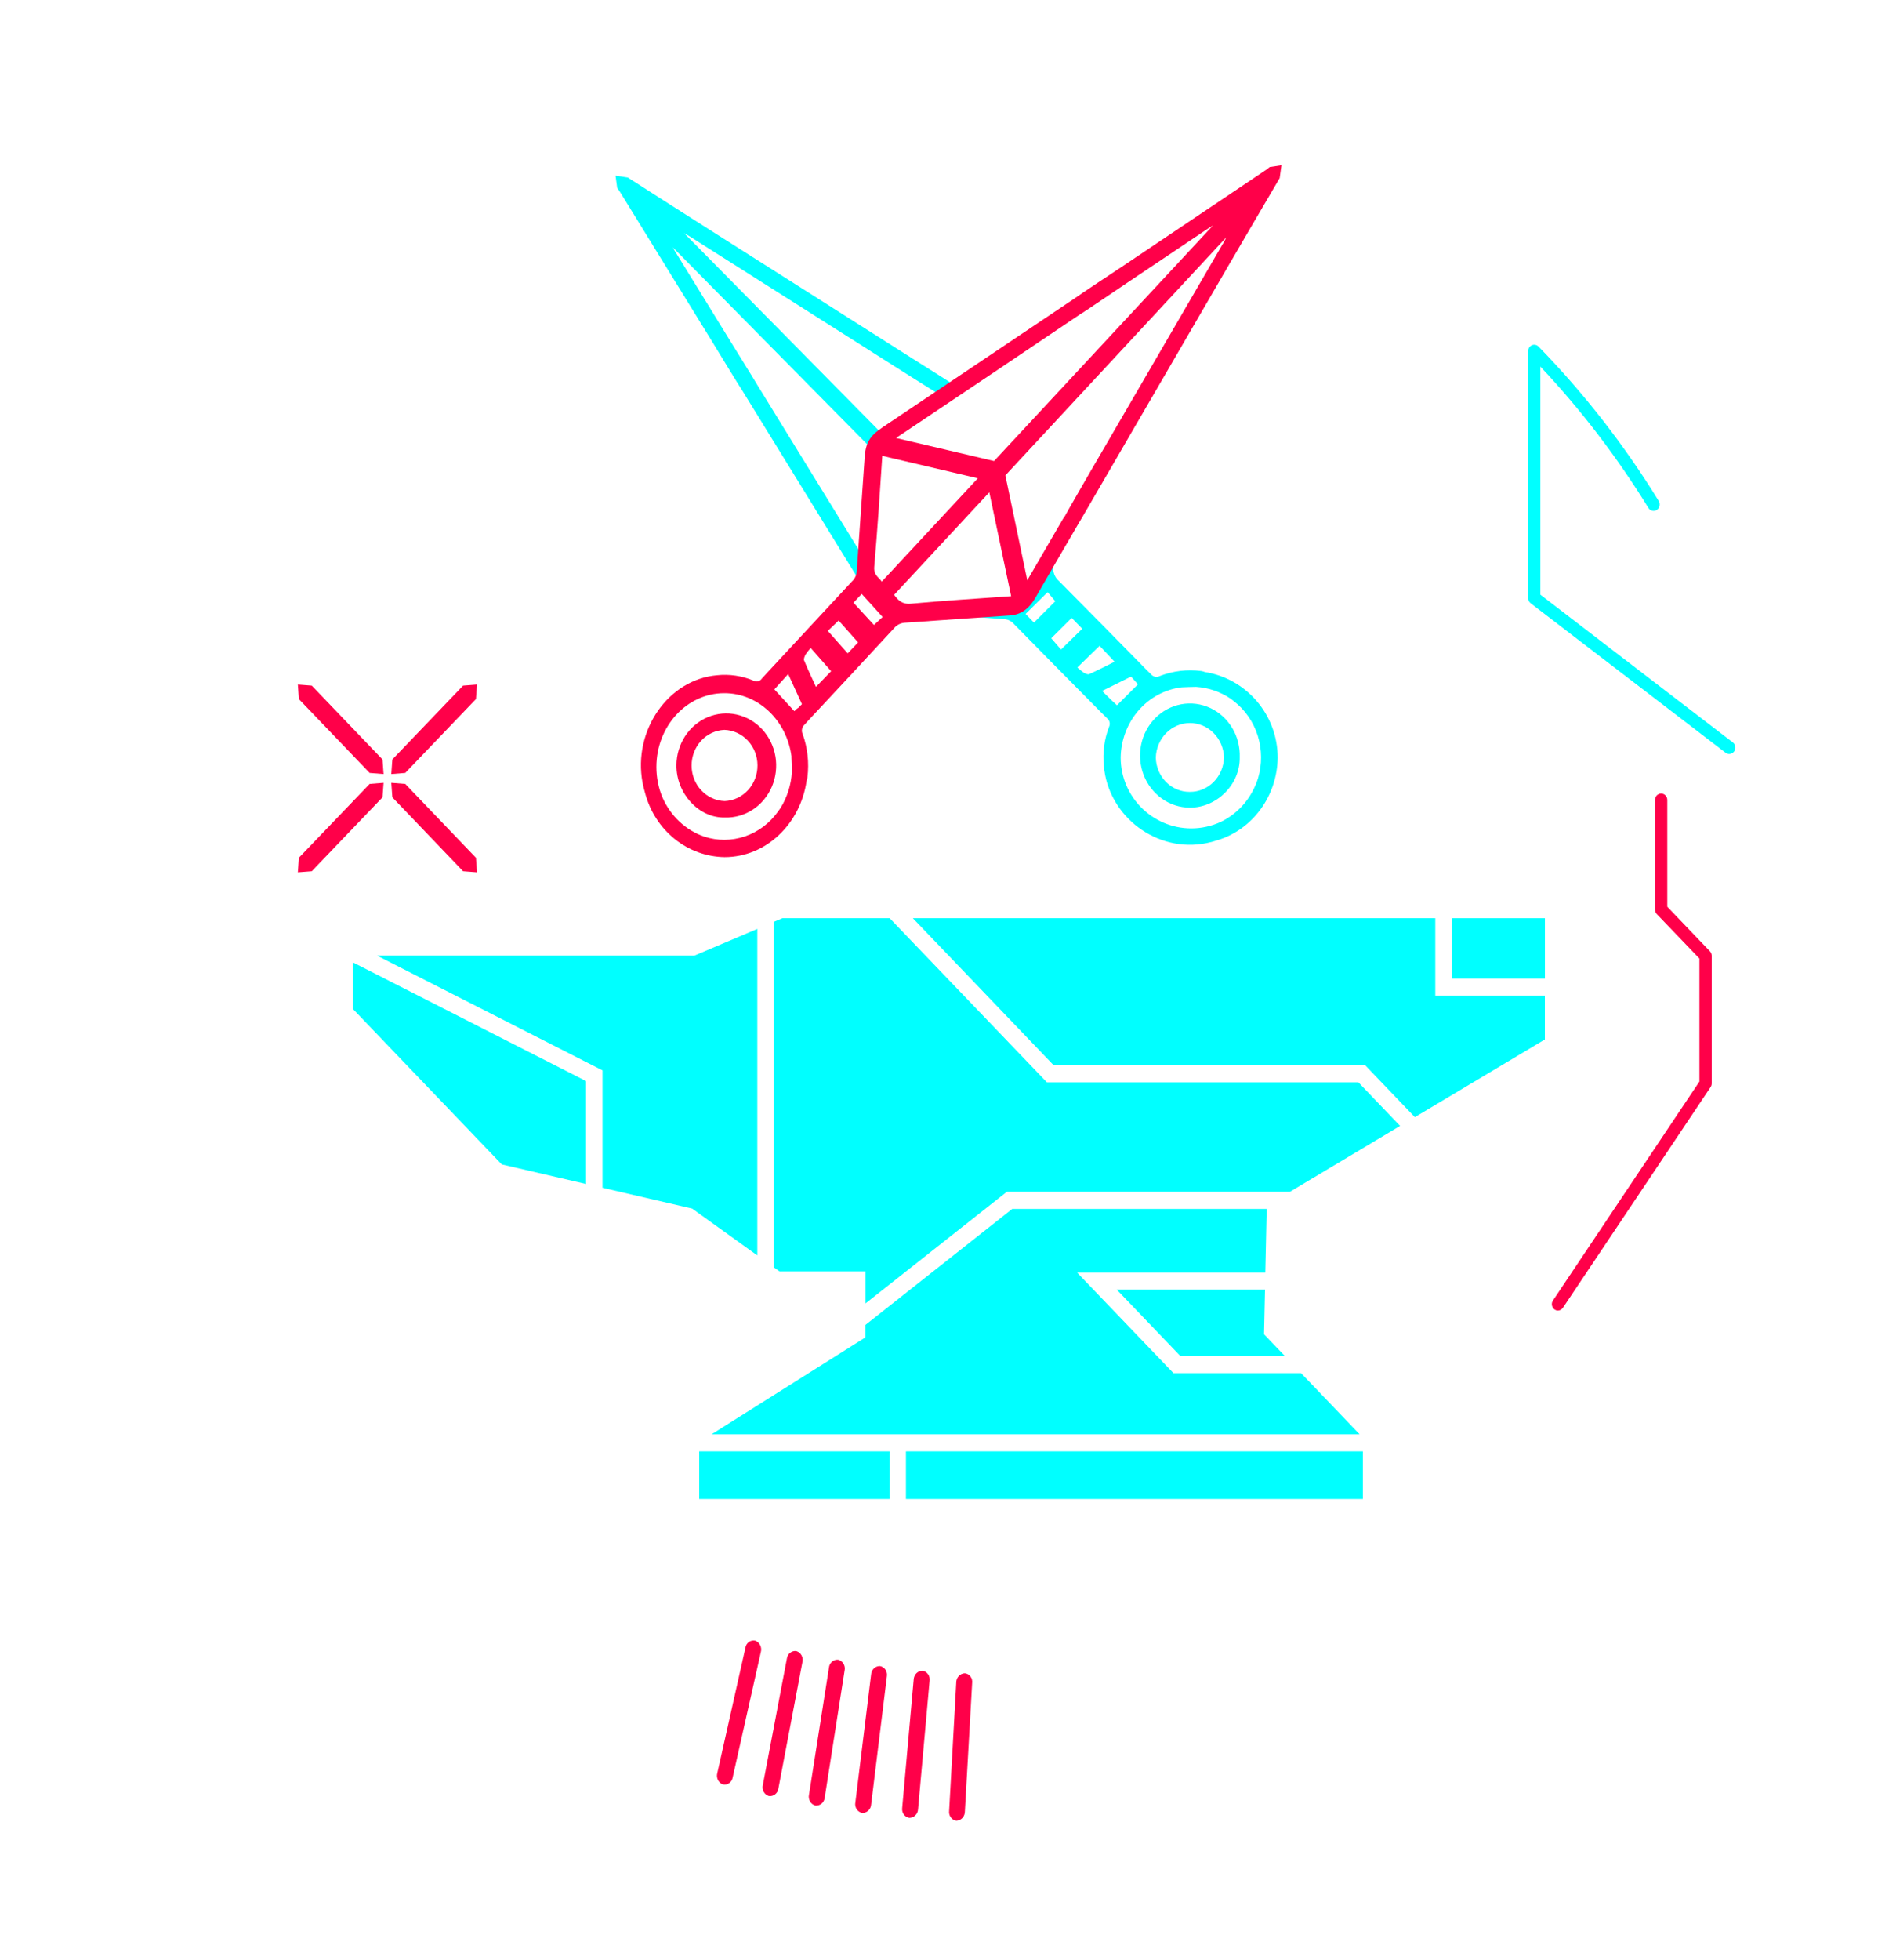 <svg width="60" height="62" viewBox="0 0 60 62" fill="none"
    xmlns="http://www.w3.org/2000/svg">
    <defs>
        <filter id="filter0_d_532_3370" x="8.168" y="2.557" width="49.747" height="47.853" filterUnits="userSpaceOnUse" color-interpolation-filters="sRGB">
            <feFlood flood-opacity="0" result="BackgroundImageFix"/>
            <feColorMatrix in="SourceAlpha" type="matrix" values="0 0 0 0 0 0 0 0 0 0 0 0 0 0 0 0 0 0 127 0" result="hardAlpha"/>
            <feOffset/>
            <feGaussianBlur stdDeviation="1.5"/>
            <feComposite in2="hardAlpha" operator="out"/>
            <feColorMatrix type="matrix" values="0 0 0 0 0 0 0 0 0 0.89 0 0 0 0 1 0 0 0 0.65 0"/>
            <feBlend mode="normal" in2="BackgroundImageFix" result="effect1_dropShadow_532_3370"/>
            <feBlend mode="normal" in="SourceGraphic" in2="effect1_dropShadow_532_3370" result="shape"/>
        </filter>
        <filter id="filter1_d_532_3370" x="6.426" y="2.228" width="50.742" height="58.36" filterUnits="userSpaceOnUse" color-interpolation-filters="sRGB">
            <feFlood flood-opacity="0" result="BackgroundImageFix"/>
            <feColorMatrix in="SourceAlpha" type="matrix" values="0 0 0 0 0 0 0 0 0 0 0 0 0 0 0 0 0 0 127 0" result="hardAlpha"/>
            <feOffset/>
            <feGaussianBlur stdDeviation="1.5"/>
            <feComposite in2="hardAlpha" operator="out"/>
            <feColorMatrix type="matrix" values="0 0 0 0 1 0 0 0 0 0 0 0 0 0 0 0 0 0 0.65 0"/>
            <feBlend mode="normal" in2="BackgroundImageFix" result="effect1_dropShadow_532_3370"/>
            <feBlend mode="normal" in="SourceGraphic" in2="effect1_dropShadow_532_3370" result="shape"/>
        </filter>
        <filter id="filter2_d_532_3370" x="0" y="0" width="60.001" height="62.001" filterUnits="userSpaceOnUse" color-interpolation-filters="sRGB">
            <feFlood flood-opacity="0" result="BackgroundImageFix"/>
            <feColorMatrix in="SourceAlpha" type="matrix" values="0 0 0 0 0 0 0 0 0 0 0 0 0 0 0 0 0 0 127 0" result="hardAlpha"/>
            <feOffset/>
            <feGaussianBlur stdDeviation="1.5"/>
            <feComposite in2="hardAlpha" operator="out"/>
            <feColorMatrix type="matrix" values="0 0 0 0 1 0 0 0 0 1 0 0 0 0 1 0 0 0 0.65 0"/>
            <feBlend mode="normal" in2="BackgroundImageFix" result="effect1_dropShadow_532_3370"/>
            <feBlend mode="normal" in="SourceGraphic" in2="effect1_dropShadow_532_3370" result="shape"/>
        </filter>
    </defs>
    <g filter="url(#filter0_d_532_3370)">
        <path d="M54.721 23.849C54.68 23.848 54.639 23.834 54.606 23.808L48.436 19.079C48.412 19.06 48.392 19.035 48.379 19.007C48.365 18.979 48.358 18.947 48.357 18.916V11.106C48.358 11.066 48.369 11.027 48.39 10.994C48.411 10.96 48.441 10.934 48.477 10.919C48.512 10.904 48.55 10.899 48.588 10.907C48.626 10.914 48.66 10.933 48.688 10.961C50.127 12.437 51.403 14.075 52.492 15.847C52.506 15.87 52.515 15.895 52.52 15.921C52.524 15.947 52.524 15.974 52.518 16C52.513 16.026 52.503 16.051 52.488 16.073C52.473 16.094 52.455 16.113 52.433 16.127C52.412 16.142 52.388 16.152 52.363 16.156C52.337 16.161 52.312 16.16 52.287 16.155C52.262 16.149 52.238 16.138 52.217 16.123C52.196 16.108 52.178 16.088 52.165 16.066C51.175 14.457 50.03 12.959 48.746 11.595V18.809L54.837 23.483C54.878 23.514 54.905 23.562 54.913 23.615C54.921 23.668 54.908 23.722 54.878 23.765C54.86 23.791 54.836 23.811 54.809 23.826C54.782 23.841 54.752 23.848 54.721 23.849Z" fill="#00FFFF"/>
        <path d="M43.128 45.904H28.669V47.41H43.128V45.904Z" fill="#00FFFF"/>
        <path d="M37.352 42.889H40.66L40.001 42.202L40.032 40.791H35.342L37.352 42.889Z" fill="#00FFFF"/>
        <path d="M27.388 41.905V42.298L22.518 45.365H43.026L41.174 43.431H37.135L34.087 40.252H40.041L40.085 38.236H32.033L27.388 41.905Z" fill="#00FFFF"/>
        <path d="M21.972 30.226H11.933L19.067 33.855V37.568L21.904 38.226L23.966 39.707V29.38L21.972 30.226Z" fill="#00FFFF"/>
        <path d="M28.15 45.904H22.127V47.41H28.15V45.904Z" fill="#00FFFF"/>
        <path d="M48.889 29.042H45.938V30.95H48.889V29.042Z" fill="#00FFFF"/>
        <path d="M11.168 30.439V31.912L15.879 36.829L18.546 37.448V34.193L11.168 30.439Z" fill="#00FFFF"/>
        <path d="M45.42 29.042H28.888L33.343 33.693H43.202L44.773 35.334L48.888 32.877V31.489H45.42V29.042Z" fill="#00FFFF"/>
        <path d="M33.13 34.233L28.155 29.042H24.76L24.481 29.16V40.08L24.669 40.213H27.39V41.225L31.862 37.695H40.82L44.307 35.611L42.987 34.233H33.13Z" fill="#00FFFF"/>
        <path d="M38.12 21.253C38.085 21.238 38.048 21.228 38.01 21.223C37.57 21.166 37.123 21.22 36.706 21.38C36.659 21.406 36.605 21.415 36.553 21.404C36.5 21.393 36.453 21.364 36.419 21.321L36.289 21.194C35.366 20.251 34.437 19.31 33.502 18.368C33.452 18.324 33.41 18.269 33.381 18.207C33.351 18.145 33.334 18.078 33.33 18.009C33.321 17.849 33.311 17.689 33.3 17.529C32.591 18.378 32.126 19.59 30.759 19.233C29.853 19.098 28.817 19.368 27.911 19.098C27.377 18.875 27.197 18.287 27.369 17.704C26.235 15.86 25.1 14.016 23.964 12.172C23.933 12.108 23.058 10.707 23.023 10.645C22.471 9.751 21.921 8.856 21.37 7.96C21.343 7.917 21.318 7.874 21.294 7.825L27.716 14.33C27.801 14.154 27.926 14.002 28.081 13.889L21.651 7.375C21.709 7.409 21.78 7.446 21.841 7.487L28.779 11.884C28.828 11.915 29.601 12.403 29.944 12.612C30.095 12.558 30.203 12.391 30.313 12.249C30.033 12.068 29.03 11.438 28.975 11.403C26.818 10.035 24.66 8.666 22.503 7.297C21.622 6.739 20.745 6.175 19.867 5.615L19.479 5.557C19.497 5.692 19.515 5.816 19.532 5.946C19.558 5.981 19.586 6.015 19.608 6.051C20.589 7.643 21.57 9.235 22.55 10.826C22.593 10.895 23.448 12.303 23.498 12.365L27.409 18.716C27.686 19.166 27.888 19.29 28.347 19.324C29.494 19.409 30.644 19.501 31.79 19.584C31.907 19.594 32.015 19.652 32.093 19.744C33 20.668 33.91 21.59 34.823 22.51L35.034 22.72C35.074 22.75 35.102 22.794 35.113 22.843C35.124 22.893 35.118 22.945 35.096 22.991C34.946 23.379 34.89 23.799 34.931 24.215C35.061 25.82 36.608 26.987 38.178 26.667C38.292 26.645 38.404 26.615 38.514 26.578C39.059 26.416 39.541 26.074 39.886 25.604C40.232 25.135 40.424 24.561 40.433 23.969C40.433 22.593 39.428 21.456 38.12 21.253ZM32.455 19.418C32.685 19.19 32.912 18.968 33.153 18.729C33.216 18.803 33.313 18.918 33.395 19.017L32.72 19.692L32.455 19.418ZM33.267 20.187L33.914 19.544L34.247 19.887L33.575 20.544L33.267 20.187ZM34.463 21.323C34.425 21.341 34.333 21.302 34.283 21.267C34.216 21.22 34.153 21.168 34.093 21.111L34.797 20.427L35.271 20.93C35.014 21.058 34.745 21.198 34.465 21.323H34.463ZM35.19 22.162L34.876 21.854L35.791 21.4L35.92 21.542L36.011 21.644L35.347 22.307L35.19 22.162ZM38.631 25.996C38.338 26.131 38.02 26.201 37.699 26.201C36.467 26.201 35.464 25.196 35.464 23.959C35.473 23.408 35.674 22.88 36.029 22.471C36.383 22.063 36.868 21.803 37.392 21.739C37.545 21.729 37.699 21.729 37.852 21.725C38.238 21.75 38.612 21.877 38.938 22.095C38.972 22.123 39.007 22.149 39.042 22.175C39.398 22.448 39.664 22.831 39.802 23.27C39.939 23.709 39.942 24.182 39.809 24.623C39.713 24.924 39.559 25.201 39.357 25.437C39.154 25.673 38.907 25.863 38.631 25.996Z" fill="#00FFFF"/>
        <path d="M39.232 23.953C39.243 23.625 39.16 23.301 38.993 23.023C38.826 22.745 38.584 22.526 38.297 22.392C38.01 22.259 37.692 22.218 37.382 22.275C37.073 22.332 36.787 22.483 36.56 22.711C36.334 22.938 36.178 23.231 36.112 23.552C36.046 23.872 36.074 24.206 36.191 24.51C36.307 24.814 36.509 25.075 36.769 25.26C37.028 25.444 37.335 25.543 37.649 25.544C38.507 25.551 39.247 24.808 39.232 23.953ZM36.576 23.962C36.584 23.67 36.701 23.393 36.901 23.189C37.102 22.985 37.37 22.87 37.65 22.868C37.93 22.867 38.199 22.979 38.402 23.181C38.604 23.383 38.723 23.659 38.734 23.951C38.727 24.246 38.61 24.526 38.407 24.73C38.205 24.935 37.933 25.049 37.65 25.046C37.371 25.049 37.101 24.937 36.9 24.734C36.699 24.531 36.582 24.254 36.576 23.962Z" fill="#00FFFF"/>
    </g>
    <g filter="url(#filter1_d_532_3370)">
        <path d="M9.426 21.651L9.458 22.111L11.698 24.447L12.138 24.482L12.105 24.021L9.866 21.685L9.426 21.651Z" fill="#FF0049"/>
        <path d="M12.383 24.482L12.416 24.021L14.655 21.685L15.096 21.651L15.062 22.111L12.824 24.447L12.383 24.482Z" fill="#FF0049"/>
        <path d="M9.426 27.59L9.458 27.13L11.698 24.794L12.138 24.759L12.105 25.218L9.866 27.556L9.426 27.59Z" fill="#FF0049"/>
        <path d="M12.383 24.759L12.416 25.218L14.655 27.556L15.096 27.59L15.062 27.13L12.824 24.794L12.383 24.759Z" fill="#FF0049"/>
        <path d="M30.036 57.277L30.261 53.216C30.261 53.14 30.289 53.068 30.339 53.013C30.389 52.959 30.457 52.927 30.53 52.924C30.565 52.927 30.599 52.938 30.631 52.955C30.662 52.972 30.689 52.996 30.711 53.026C30.733 53.054 30.749 53.088 30.758 53.124C30.767 53.159 30.769 53.197 30.764 53.233L30.534 57.296C30.534 57.372 30.506 57.444 30.456 57.499C30.405 57.553 30.337 57.585 30.265 57.588C30.23 57.583 30.197 57.572 30.167 57.553C30.136 57.535 30.11 57.511 30.089 57.482C30.067 57.453 30.052 57.42 30.043 57.385C30.034 57.35 30.031 57.313 30.036 57.277Z" fill="#FF0049"/>
        <path d="M28.551 57.176L28.914 53.122C28.917 53.047 28.948 52.976 29 52.924C29.052 52.872 29.121 52.843 29.193 52.844C29.228 52.849 29.261 52.862 29.292 52.881C29.322 52.9 29.348 52.925 29.369 52.955C29.39 52.985 29.405 53.019 29.413 53.054C29.421 53.09 29.422 53.128 29.417 53.164L29.053 57.218C29.05 57.293 29.02 57.364 28.968 57.416C28.916 57.468 28.847 57.497 28.775 57.497C28.74 57.491 28.706 57.478 28.676 57.459C28.646 57.44 28.62 57.415 28.599 57.385C28.578 57.355 28.563 57.321 28.555 57.285C28.547 57.249 28.545 57.212 28.551 57.176Z" fill="#FF0049"/>
        <path d="M27.069 57.006L27.566 52.966C27.57 52.891 27.602 52.82 27.655 52.769C27.709 52.719 27.779 52.692 27.852 52.696C27.887 52.703 27.92 52.717 27.95 52.737C27.979 52.758 28.005 52.785 28.025 52.816C28.044 52.846 28.058 52.881 28.065 52.917C28.072 52.954 28.072 52.992 28.065 53.028L27.568 57.071C27.564 57.146 27.532 57.217 27.478 57.267C27.425 57.318 27.354 57.344 27.282 57.341C27.247 57.334 27.213 57.319 27.184 57.298C27.154 57.278 27.128 57.251 27.108 57.22C27.089 57.189 27.075 57.154 27.068 57.117C27.061 57.08 27.061 57.042 27.069 57.006Z" fill="#FF0049"/>
        <path d="M25.601 56.766L26.233 52.747C26.236 52.711 26.246 52.675 26.262 52.642C26.279 52.609 26.302 52.581 26.329 52.557C26.356 52.533 26.388 52.516 26.422 52.505C26.456 52.495 26.491 52.491 26.526 52.495C26.596 52.513 26.657 52.558 26.694 52.622C26.732 52.686 26.744 52.763 26.728 52.836L26.099 56.855C26.092 56.929 26.057 56.997 26.002 57.044C25.947 57.092 25.876 57.114 25.805 57.108C25.735 57.09 25.674 57.044 25.636 56.98C25.598 56.916 25.585 56.839 25.601 56.766Z" fill="#FF0049"/>
        <path d="M24.141 56.455L24.901 52.462C24.905 52.425 24.917 52.39 24.934 52.358C24.952 52.326 24.976 52.298 25.004 52.276C25.032 52.254 25.064 52.238 25.099 52.228C25.133 52.219 25.169 52.217 25.203 52.223C25.272 52.244 25.331 52.293 25.366 52.358C25.401 52.424 25.411 52.501 25.392 52.574L24.633 56.567C24.628 56.603 24.616 56.639 24.599 56.67C24.581 56.702 24.557 56.73 24.529 56.752C24.501 56.775 24.469 56.791 24.434 56.8C24.4 56.809 24.365 56.811 24.33 56.806C24.261 56.784 24.202 56.736 24.167 56.67C24.131 56.605 24.122 56.527 24.141 56.455Z" fill="#FF0049"/>
        <path d="M22.7 56.078L23.589 52.118C23.594 52.082 23.607 52.047 23.625 52.015C23.644 51.984 23.668 51.957 23.697 51.935C23.726 51.914 23.759 51.9 23.794 51.892C23.828 51.885 23.864 51.885 23.899 51.892C23.967 51.917 24.024 51.969 24.057 52.036C24.09 52.104 24.098 52.182 24.077 52.255L23.187 56.214C23.182 56.25 23.169 56.285 23.151 56.316C23.132 56.348 23.108 56.375 23.079 56.396C23.05 56.417 23.017 56.432 22.982 56.439C22.948 56.447 22.912 56.447 22.877 56.439C22.809 56.415 22.752 56.364 22.719 56.296C22.686 56.229 22.679 56.151 22.7 56.078Z" fill="#FF0049"/>
        <path d="M49.301 41.452C49.266 41.452 49.231 41.441 49.201 41.422C49.171 41.403 49.146 41.375 49.13 41.342C49.114 41.309 49.106 41.272 49.109 41.236C49.111 41.199 49.123 41.163 49.144 41.133L53.779 34.208V30.317L52.43 28.912C52.394 28.874 52.373 28.822 52.373 28.768V25.301C52.373 25.248 52.394 25.196 52.43 25.158C52.467 25.12 52.516 25.099 52.568 25.099C52.619 25.099 52.669 25.12 52.705 25.158C52.741 25.196 52.762 25.248 52.762 25.301V28.679L54.111 30.087C54.147 30.125 54.168 30.177 54.168 30.23V34.266C54.168 34.308 54.156 34.349 54.133 34.383L49.462 41.36C49.444 41.387 49.42 41.41 49.392 41.426C49.364 41.442 49.333 41.451 49.301 41.452Z" fill="#FF0049"/>
        <path d="M28.626 19.697C29.734 19.623 30.842 19.54 31.949 19.467C32.296 19.446 32.558 19.27 32.768 18.903C33.19 18.166 33.621 17.434 34.048 16.699L34.096 16.616C34.138 16.556 34.914 15.211 34.952 15.148C36.263 12.896 37.574 10.641 38.885 8.384C39.419 7.466 39.959 6.55 40.496 5.633C40.516 5.498 40.534 5.363 40.552 5.228L40.179 5.284C40.146 5.31 40.113 5.34 40.078 5.364L35.504 8.435C35.439 8.478 34.09 9.37 34.029 9.423L27.945 13.505C27.514 13.794 27.393 14.005 27.361 14.486C27.28 15.683 27.192 16.881 27.112 18.078C27.102 18.2 27.047 18.313 26.958 18.393C26.074 19.342 25.191 20.292 24.309 21.244L24.108 21.464C24.079 21.506 24.038 21.536 23.99 21.548C23.942 21.56 23.892 21.553 23.849 21.529C23.48 21.374 23.08 21.315 22.684 21.358C21.146 21.493 20.027 23.107 20.333 24.748C20.355 24.865 20.384 24.982 20.418 25.096C20.573 25.67 20.901 26.175 21.354 26.538C21.806 26.901 22.359 27.101 22.93 27.11C24.24 27.11 25.33 26.061 25.525 24.695C25.54 24.659 25.549 24.621 25.552 24.582C25.608 24.122 25.557 23.655 25.403 23.221C25.378 23.172 25.37 23.115 25.381 23.06C25.391 23.006 25.419 22.956 25.46 22.921L25.582 22.786C26.488 21.818 27.391 20.848 28.289 19.874C28.331 19.823 28.382 19.78 28.44 19.75C28.498 19.72 28.561 19.702 28.626 19.697ZM28.822 19.095C28.543 19.12 28.416 18.98 28.295 18.814L31.307 15.571L31.998 18.857C30.942 18.932 29.885 18.997 28.822 19.095ZM25.655 20.494L26.302 21.229L25.822 21.724C25.699 21.454 25.563 21.173 25.444 20.882C25.428 20.842 25.466 20.747 25.498 20.693C25.546 20.623 25.598 20.556 25.655 20.494ZM26.197 19.954L26.54 19.627L27.155 20.319L26.826 20.665L26.197 19.954ZM38.704 7.699L34.491 14.94C34.454 15.005 33.733 16.249 33.704 16.315C33.656 16.38 33.613 16.449 33.575 16.52C33.219 17.131 32.864 17.742 32.509 18.353L31.815 15.036L38.806 7.506C38.777 7.566 38.742 7.637 38.704 7.704V7.699ZM27.932 19.515L27.657 19.767L27.01 19.063L27.269 18.785L27.932 19.515ZM34.215 9.921C34.276 9.89 35.619 8.976 35.678 8.939L38.253 7.212L38.383 7.133L31.457 14.582L28.356 13.853C30.311 12.545 32.265 11.232 34.219 9.915L34.215 9.921ZM27.917 14.417L30.944 15.127L27.904 18.396C27.819 18.261 27.646 18.201 27.666 17.933C27.767 16.756 27.845 15.59 27.921 14.415L27.917 14.417ZM25.045 23.937C25.056 24.096 25.056 24.257 25.06 24.417C25.036 24.82 24.914 25.21 24.704 25.55C24.678 25.585 24.654 25.622 24.628 25.658C24.366 26.031 23.999 26.309 23.578 26.452C23.158 26.596 22.704 26.599 22.282 26.46C21.994 26.36 21.729 26.199 21.503 25.988C21.277 25.776 21.095 25.518 20.968 25.23C20.838 24.924 20.771 24.592 20.772 24.257C20.772 22.971 21.735 21.924 22.919 21.924C24.007 21.922 24.905 22.801 25.049 23.936L25.045 23.937ZM25.235 22.401L25.138 22.494L24.506 21.805L24.647 21.647L24.943 21.319C25.088 21.635 25.229 21.945 25.378 22.272L25.242 22.407L25.235 22.401Z" fill="#FF0049"/>
        <path d="M22.933 25.858C23.247 25.869 23.557 25.781 23.823 25.607C24.089 25.433 24.299 25.18 24.427 24.881C24.554 24.581 24.593 24.248 24.539 23.926C24.484 23.603 24.339 23.304 24.121 23.068C23.903 22.832 23.622 22.67 23.315 22.601C23.008 22.532 22.689 22.561 22.397 22.683C22.106 22.805 21.856 23.015 21.679 23.286C21.503 23.558 21.408 23.877 21.407 24.205C21.402 25.101 22.114 25.873 22.933 25.858ZM22.923 23.085C23.203 23.093 23.468 23.215 23.664 23.424C23.86 23.633 23.97 23.913 23.971 24.205C23.973 24.498 23.865 24.779 23.672 24.99C23.479 25.201 23.214 25.326 22.934 25.337C22.654 25.329 22.389 25.207 22.193 24.998C21.997 24.79 21.887 24.509 21.886 24.217C21.884 23.925 21.992 23.644 22.185 23.432C22.378 23.221 22.643 23.097 22.923 23.085Z" fill="#FF0049"/>
    </g>
    <g filter="url(#filter2_d_532_3370)">
        <path d="M34.605 7.275C34.591 7.277 34.576 7.277 34.562 7.275C32.831 6.855 31.622 6.778 29.866 6.778C29.324 6.778 28.778 6.799 28.241 6.838C28.189 6.841 28.139 6.823 28.1 6.788C28.062 6.753 28.039 6.705 28.034 6.653L27.847 3.419C26.39 3.534 24.943 3.775 23.523 4.138C23.498 4.146 23.472 4.148 23.446 4.145C23.42 4.141 23.395 4.133 23.372 4.119C23.35 4.105 23.33 4.087 23.314 4.065C23.299 4.043 23.287 4.019 23.281 3.992C23.275 3.966 23.274 3.938 23.278 3.911C23.282 3.884 23.291 3.858 23.305 3.835C23.319 3.812 23.337 3.792 23.359 3.777C23.38 3.761 23.405 3.75 23.43 3.745C24.936 3.359 26.47 3.11 28.017 3C28.068 2.997 28.119 3.015 28.158 3.05C28.196 3.085 28.219 3.133 28.224 3.186L28.41 6.42C28.892 6.389 29.381 6.373 29.866 6.373C31.625 6.373 32.843 6.45 34.57 6.862L38.583 4.203C38.605 4.189 38.629 4.179 38.654 4.174C38.679 4.17 38.705 4.17 38.73 4.176C38.755 4.182 38.778 4.193 38.799 4.208C38.82 4.224 38.838 4.243 38.852 4.266C38.865 4.288 38.874 4.313 38.879 4.34C38.883 4.366 38.883 4.393 38.877 4.419C38.871 4.445 38.861 4.47 38.846 4.491C38.832 4.513 38.813 4.532 38.791 4.546L34.715 7.248C34.681 7.268 34.643 7.278 34.605 7.275Z" fill="white"/>
        <path d="M12.813 9.493C12.773 9.494 12.733 9.482 12.699 9.459C12.665 9.435 12.639 9.401 12.625 9.362C12.611 9.322 12.609 9.279 12.62 9.238C12.63 9.197 12.653 9.16 12.684 9.133C13.968 8.029 15.347 7.05 16.803 6.211C16.844 6.187 16.891 6.18 16.936 6.19C16.982 6.2 17.022 6.226 17.05 6.265L18.619 8.397C18.651 8.44 18.665 8.494 18.658 8.547C18.651 8.6 18.625 8.649 18.584 8.682C18.543 8.714 18.491 8.729 18.44 8.722C18.389 8.715 18.343 8.687 18.311 8.644L16.845 6.65C15.463 7.459 14.153 8.394 12.931 9.446C12.898 9.475 12.857 9.491 12.813 9.493Z" fill="white"/>
        <path d="M6.266 20.66L3.968 20.651C5.804 15.368 9.125 10.787 13.496 7.507L15.142 9.224C11.283 12.122 8.233 16.039 6.305 20.574L6.266 20.66Z" fill="white"/>
        <path d="M12.265 47.256H8.099C8.068 47.256 8.038 47.248 8.01 47.233C7.983 47.218 7.959 47.197 7.941 47.17C4.714 42.436 2.986 36.766 3 30.956C3 29.256 3.147 27.56 3.439 25.888C3.448 25.834 3.477 25.786 3.52 25.755C3.563 25.724 3.616 25.711 3.667 25.721C3.719 25.73 3.765 25.761 3.795 25.806C3.825 25.85 3.836 25.906 3.827 25.959C3.54 27.609 3.395 29.282 3.395 30.959C3.38 36.648 5.059 42.202 8.2 46.851H12.265C12.317 46.851 12.366 46.872 12.402 46.91C12.439 46.948 12.459 47 12.459 47.054C12.459 47.108 12.439 47.159 12.402 47.197C12.366 47.235 12.317 47.256 12.265 47.256Z" fill="white"/>
        <path d="M45.986 49.613L56.804 33.277V38.235L49.467 49.613H45.986Z" fill="white"/>
        <path d="M49.469 49.816H45.988C45.953 49.816 45.918 49.806 45.888 49.787C45.858 49.768 45.833 49.74 45.817 49.708C45.8 49.675 45.793 49.638 45.795 49.602C45.797 49.565 45.809 49.529 45.829 49.499L56.646 33.158C56.669 33.122 56.703 33.095 56.742 33.081C56.782 33.066 56.824 33.066 56.864 33.078C56.904 33.091 56.938 33.117 56.963 33.152C56.987 33.187 57.001 33.229 57.001 33.273V38.23C57.001 38.271 56.989 38.31 56.967 38.344L49.631 49.722C49.613 49.75 49.589 49.774 49.561 49.79C49.533 49.807 49.501 49.816 49.469 49.816ZM46.362 49.411H49.367L56.616 38.173V33.928L46.362 49.411Z" fill="white"/>
        <path d="M29.868 59C26.472 59.006 23.106 58.337 19.95 57.028C19.918 57.014 19.89 56.993 19.869 56.965C19.848 56.937 19.834 56.904 19.829 56.868L19.299 52.95C15.39 50.905 12.104 47.765 9.808 43.882C7.512 39.999 6.297 35.526 6.297 30.962C6.297 30.909 6.318 30.857 6.354 30.819C6.391 30.781 6.44 30.76 6.492 30.76C6.543 30.76 6.592 30.781 6.629 30.819C6.665 30.857 6.686 30.909 6.686 30.962C6.671 35.47 7.87 39.892 10.146 43.724C12.421 47.555 15.682 50.643 19.556 52.635C19.584 52.649 19.609 52.671 19.628 52.697C19.646 52.724 19.658 52.755 19.662 52.788L20.192 56.694C24.592 58.491 29.373 59.027 34.038 58.248C38.704 57.469 43.086 55.403 46.73 52.264L45.807 49.684C45.798 49.659 45.793 49.632 45.794 49.606C45.794 49.579 45.8 49.552 45.811 49.528C45.821 49.503 45.836 49.481 45.855 49.463C45.874 49.445 45.896 49.43 45.92 49.421C45.944 49.412 45.97 49.407 45.995 49.408C46.021 49.409 46.046 49.416 46.07 49.427C46.093 49.438 46.114 49.454 46.131 49.474C46.148 49.494 46.162 49.517 46.171 49.542L47.143 52.257C47.156 52.295 47.157 52.337 47.147 52.377C47.137 52.416 47.116 52.452 47.086 52.478C42.255 56.688 36.162 58.996 29.868 59Z" fill="white"/>
        <path d="M56.804 33.482C56.752 33.482 56.703 33.46 56.667 33.422C56.63 33.384 56.61 33.333 56.61 33.279V25.307C56.61 25.253 56.63 25.202 56.667 25.164C56.703 25.126 56.752 25.105 56.804 25.105C56.855 25.105 56.904 25.126 56.941 25.164C56.977 25.202 56.998 25.253 56.998 25.307V33.279C56.998 33.333 56.977 33.384 56.941 33.422C56.904 33.46 56.855 33.482 56.804 33.482Z" fill="white"/>
        <path d="M39.489 11.929C39.455 11.929 39.422 11.92 39.392 11.902C39.37 11.889 39.351 11.871 39.335 11.849C39.32 11.828 39.308 11.804 39.302 11.778C39.295 11.752 39.294 11.725 39.297 11.699C39.301 11.672 39.309 11.647 39.322 11.624L42.275 6.354C42.3 6.309 42.341 6.275 42.39 6.261C42.438 6.246 42.49 6.252 42.534 6.277C43.971 7.078 45.335 8.014 46.609 9.074C46.65 9.107 46.676 9.156 46.681 9.21C46.687 9.263 46.672 9.317 46.64 9.359C46.608 9.401 46.562 9.428 46.51 9.434C46.459 9.44 46.408 9.425 46.367 9.392C45.16 8.388 43.872 7.496 42.516 6.727L39.658 11.836C39.64 11.865 39.615 11.889 39.585 11.906C39.556 11.922 39.523 11.93 39.489 11.929Z" fill="white"/>
    </g>

</svg>
